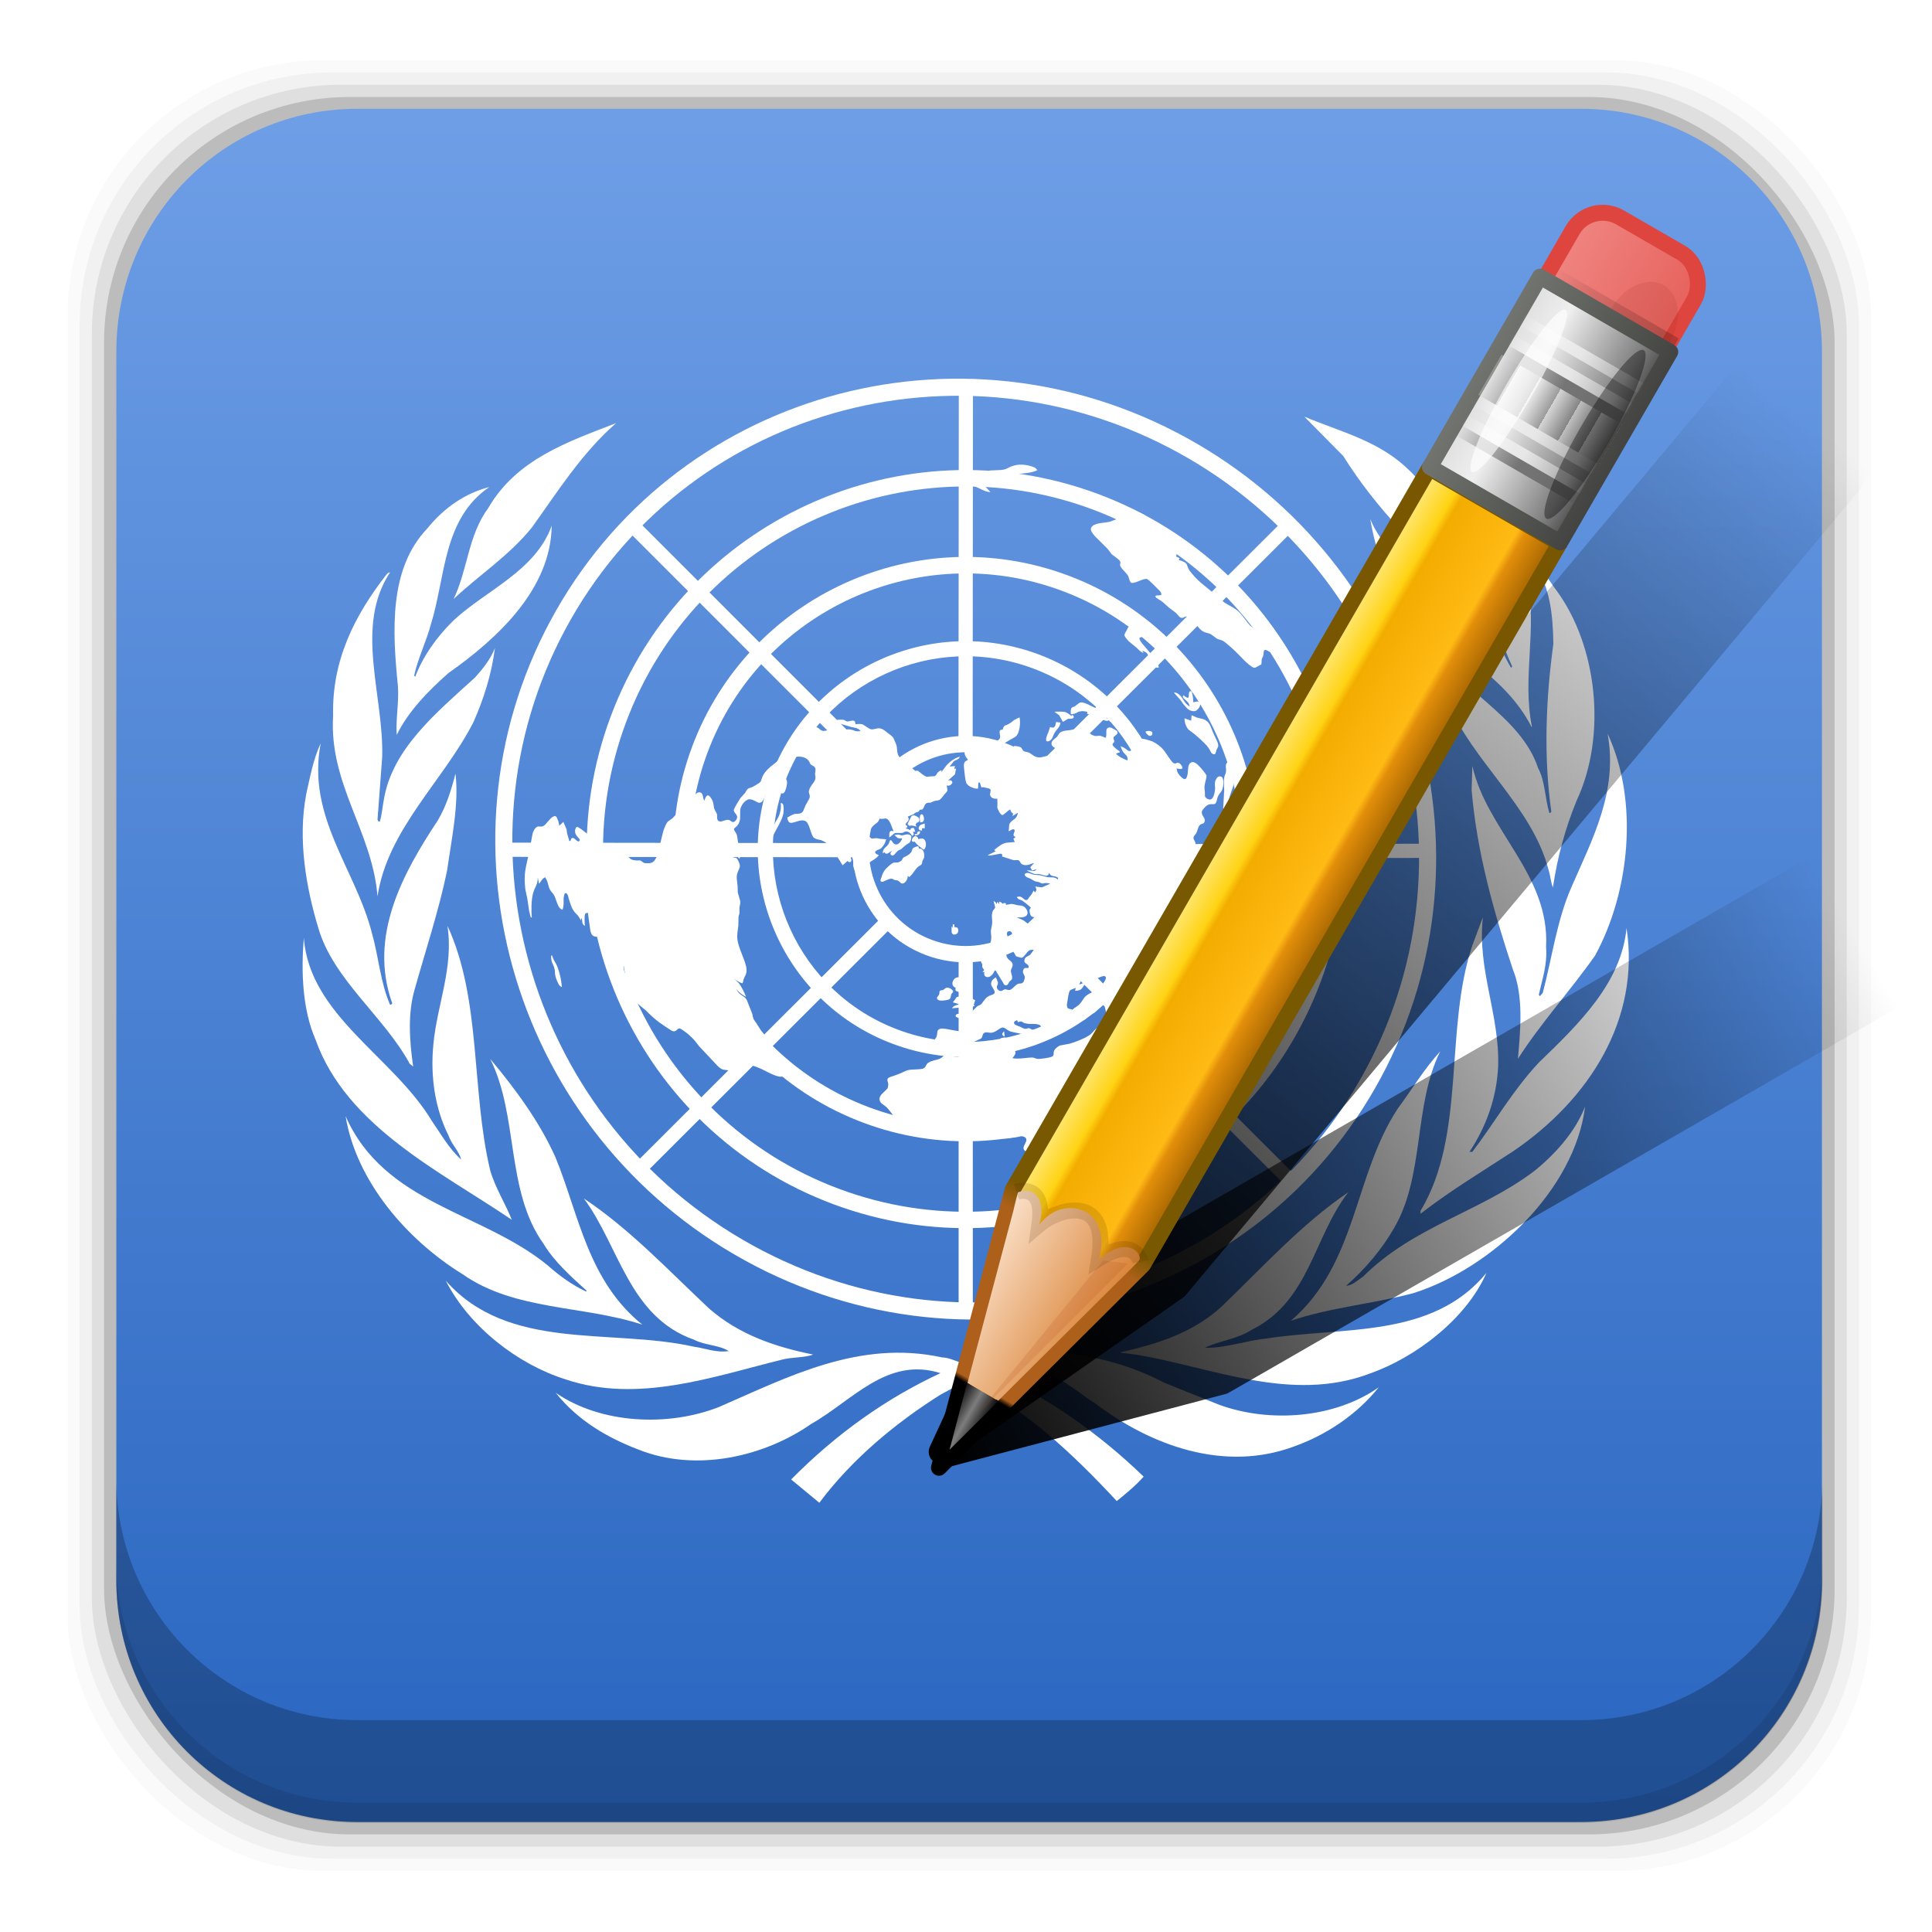 <svg height="96" width="96" xmlns="http://www.w3.org/2000/svg" xmlns:xlink="http://www.w3.org/1999/xlink" xmlns:sodipodi="http://sodipodi.sourceforge.net/DTD/sodipodi-0.dtd" xmlns:inkscape="http://www.inkscape.org/namespaces/inkscape">
 <defs>
  <filter color-interpolation-filters="sRGB" id="filter3963-7">
   <feGaussianBlur stdDeviation="0.916"/>
  </filter>
  <linearGradient id="linearGradient3951-8">
   <stop/>
   <stop stop-opacity="0" offset="1"/>
  </linearGradient>
  <filter x="-0.933" y="-0.138" height="1.275" color-interpolation-filters="sRGB" id="filter3457-8" width="2.867">
   <feGaussianBlur stdDeviation="0.928"/>
  </filter>
  <filter x="-1.035" y="-0.136" height="1.272" color-interpolation-filters="sRGB" id="filter3451-9" width="3.07">
   <feGaussianBlur stdDeviation="0.95"/>
  </filter>
  <filter x="-0.432" y="-0.114" height="1.227" color-interpolation-filters="sRGB" id="filter3382-7" width="1.863">
   <feGaussianBlur stdDeviation="0.739"/>
  </filter>
  <linearGradient id="linearGradient3339-4">
   <stop/>
   <stop stop-opacity="0.498" offset="0.7"/>
   <stop stop-opacity="0" offset="1"/>
  </linearGradient>
  <filter x="-0.429" y="-0.167" height="1.333" color-interpolation-filters="sRGB" id="filter3495-1" width="1.857">
   <feGaussianBlur stdDeviation="0.552"/>
  </filter>
  <linearGradient x2="0" y1="90" y2="5.988" gradientUnits="userSpaceOnUse" id="linearGradient217565" gradientTransform="matrix(1.151 0 0 1.089 -3.83 -5.089)">
   <stop stop-color="#2764bf"/>
   <stop stop-color="#71a1e8" offset="1"/>
  </linearGradient>
  <linearGradient x1="61.3" x2="117.36" xlink:href="#linearGradient3951-8" y1="121.33" y2="18.868" gradientUnits="userSpaceOnUse" id="linearGradient217772"/>
  <linearGradient x1="61.3" x2="104.63" xlink:href="#linearGradient3951-8" y1="121.33" y2="41.35" gradientUnits="userSpaceOnUse" id="linearGradient217774"/>
  <linearGradient x1="136.41" x2="149.53" gradientUnits="userSpaceOnUse" id="linearGradient217776" gradientTransform="matrix(0.725 0 0 0.725 -622.15 -789.25)">
   <stop stop-color="#e6605b"/>
   <stop stop-color="#f08682" offset="1"/>
  </linearGradient>
  <linearGradient x1="137.41" x2="148.53" xlink:href="#linearGradient3339-4" gradientUnits="userSpaceOnUse" id="linearGradient217778" gradientTransform="matrix(0.79 0 0 0.725 -631.77 -789.25)"/>
  <linearGradient x1="136" x2="150" gradientUnits="userSpaceOnUse" id="linearGradient217780" gradientTransform="matrix(-0.628 -0.363 0.363 -0.628 144.17 994.59)">
   <stop stop-color="#945a00"/>
   <stop stop-color="#e28e0a" offset="0.25"/>
   <stop stop-color="#ffba14" offset="0.3"/>
   <stop stop-color="#f3ac00" offset="0.7"/>
   <stop stop-color="#ffd314" offset="0.75"/>
   <stop stop-color="#ffed94" offset="1"/>
  </linearGradient>
  <linearGradient x2="0" y1="0" y2="120.02" gradientUnits="userSpaceOnUse" id="linearGradient217782" gradientTransform="matrix(-0.628 -0.363 0.363 -0.628 144.17 994.59)">
   <stop/>
   <stop offset="0.066"/>
   <stop stop-color="#ad5f1b" offset="0.07"/>
   <stop stop-color="#ad601a" offset="0.191"/>
   <stop stop-color="#785800" offset="0.21"/>
   <stop stop-color="#785700" offset="1"/>
  </linearGradient>
  <linearGradient x1="141.25" x2="144.81" gradientUnits="userSpaceOnUse" id="linearGradient217784" gradientTransform="matrix(-0.628 -0.363 0.363 -0.628 144.17 994.59)">
   <stop/>
   <stop stop-color="#7d7d7d" offset="0.5"/>
   <stop offset="1"/>
  </linearGradient>
  <linearGradient x1="136.99" x2="149" gradientUnits="userSpaceOnUse" id="linearGradient217786" gradientTransform="matrix(-0.628 -0.363 0.363 -0.628 144.17 994.59)">
   <stop stop-color="#da8539"/>
   <stop stop-color="#fadfc7" offset="1"/>
  </linearGradient>
  <linearGradient x1="136" x2="150" gradientUnits="userSpaceOnUse" id="linearGradient217788">
   <stop stop-color="#404040"/>
   <stop stop-color="#808080" offset="0.2"/>
   <stop stop-color="#efefef" offset="0.7"/>
   <stop stop-color="#dcdcdc" offset="1"/>
  </linearGradient>
  <linearGradient x1="136" x2="150" gradientUnits="userSpaceOnUse" id="linearGradient217790">
   <stop stop-color="#444542"/>
   <stop stop-color="#71746e" offset="1"/>
  </linearGradient>
  <linearGradient x1="142.96" x2="148.96" xlink:href="#linearGradient3339-4" spreadMethod="reflect" gradientUnits="userSpaceOnUse" id="linearGradient217792" gradientTransform="matrix(1 0 0 1 0.042 1.549)"/>
  <linearGradient x1="142.96" x2="148.96" spreadMethod="reflect" gradientUnits="userSpaceOnUse" id="linearGradient217794" gradientTransform="matrix(1 0 0 1 0.042 2.549)">
   <stop stop-color="#fff"/>
   <stop stop-color="#fff" stop-opacity="0.498" offset="0.7"/>
   <stop stop-color="#fff" stop-opacity="0" offset="1"/>
  </linearGradient>
  <linearGradient x1="137" x2="139.03" spreadMethod="repeat" gradientUnits="userSpaceOnUse" id="linearGradient217808">
   <stop stop-color="#3d3d3d"/>
   <stop stop-color="#fff" offset="1"/>
  </linearGradient>
  <path d="m118.38 11.031c-0.523-0.069-1.058-0.01-1.562 0.125-1.006 0.27-1.885 0.919-2.438 1.875l-2.062 3.562a1.049 1.049 0 0 0 -0.844 0.531l-9.5 16.469-36 62.344a1.049 1.049 0 0 0 -0.094 0.25l-6.386 24.032a1.049 1.049 0 0 0 1.75 1.03l17.625-17.53a1.049 1.049 0 0 0 0.156 -0.22l36-62.344 9.5-16.469a1.049 1.049 0 0 0 0.062 -0.906l2.094-3.625c1.111-1.925 0.458-4.419-1.469-5.531l-5.312-3.062c-0.479-0.277-1.008-0.462-1.531-0.531z" filter="url(#filter3963-7)" id="SVGCleanerId_1"/>
 </defs>
 <g transform="matrix(1 0 0 1 0 -956.36)">
  <rect x="3.353" rx="12.724" y="959.35" fill-opacity="0.02" height="89.98" width="89.62"/>
  <rect x="3.959" rx="12.552" y="959.96" fill-opacity="0.039" height="88.76" width="88.41"/>
  <rect x="4.564" rx="12.38" y="960.57" fill-opacity="0.078" height="87.55" width="87.2"/>
  <rect x="5.17" rx="12.208" y="961.18" fill-opacity="0.157" height="86.33" width="85.991"/>
  <path d="m17.75 5.406c-6.642 0-11.969 5.395-11.969 12.063l0 61.031c0 6.668 5.327 12.031 11.969 12.031h60.812c6.642 0 11.969-5.363 11.969-12.031v-61.031c0-6.668-5.327-12.063-11.969-12.063l-60.812 0z" fill="url(#linearGradient217565)" transform="matrix(1 0 0 1 0 956.36)"/>
  <path d="m5.776 1033.9v1.013c0 6.668 5.343 12.032 11.985 12.032h60.809c6.642 0 11.985-5.364 11.985-12.032v-1.013c0 6.668-5.343 12.032-11.985 12.032h-60.809c-6.642 0-11.985-5.364-11.985-12.032z" fill-opacity="0.098"/>
  <path d="m5.776 1029.8v5.066c0 6.668 5.343 12.032 11.985 12.032h60.809c6.642 0 11.985-5.364 11.985-12.032v-5.066c0 6.668-5.343 12.032-11.985 12.032h-60.809c-6.642 0-11.985-5.364-11.985-12.032z" fill-opacity="0.235"/>
  <g fill="#fff" transform="matrix(0.923 0 0 0.923 146.71 953.79)">
   <g transform="matrix(0.202 0 0 0.202 -197.86 -7.214)">
    <path d="m569.39 394.11c-10.774 2.885-22.271 3.813-32.735 7.381 17.723-15.196 16.711-38.708 28.535-56.606 3.767-5.067 6.88-10.379 11.27-15.188-7.192 14.428-4.073 33.146-12.336 47.147-3.181 5.561-7.729 10.957-12.76 15.325 1.644-0.061 3.082-1.484 4.527-2.435 13.421-13.393 30.954-17.138 45.472-28.019 5.815-4.634 11.142-10.706 13.698-17.273-2.747 22.22-24.853 43.046-45.672 49.666z"/>
    <path d="m617.74 304.15c-6.566 9.344-14.51 18.042-20.576 27.538 0.677-7.519 1.567-16.764-1.361-23.886-5.075-15.337-9.534-30.909-10.973-47.741l0.198-6.436c3.819 17.189 20.705 29.006 19.64 48.287 0.387 4.673-1.059 8.646-1.934 12.755l0.29 0.304 0.761-0.853c2.504-9.458 3.768-19.403 7.661-28.228 5.533-12.698 12.442-25.514 9.627-40.846 8.416 18.076 5.866 42.228-3.333 59.105z"/>
    <path d="m607.37 206.76c11.072 15.005 13.499 38.918 5.435 56.13-3.006 7.294-5.129 15.066-6.31 23.14-0.563-1.393-0.692-3.265-1.195-4.816-4.404-16.848-20.338-28.854-26.891-44.739-2.078-5.194-3.85-10.562-4.832-16.2 7.002 12.95 24.258 19.639 28.961 33.911 1.927 3.609 1.818 8.119 3.014 12 0.251 0 0.502-0.187 0.502-0.441-2.07-14.701-1.438-30.087 0.557-44.606-0.115-7.864-0.883-15.493-5.252-21.58 2.802 1.632 4.064 4.768 6.012 7.203z"/>
    <path d="m599.56 203.88c2.908 13.149-1.34 25.955 1.332 39.23l-0.1 0.114c-7.153-14.066-22.34-20.705-32.789-31.963-6.056-6.681-8.688-14.823-10.203-23.444 5.987 14.435 22.144 17.615 31.419 29.779 3.103 2.804 4.116 6.689 6.117 9.869l0.327-0.316c-5.334-11.387-7.121-24.201-10.843-36.345-1.863-5.262-5.561-10.433-10.523-13.75 12.176 2.488 22.729 15.2 25.263 26.827z"/>
    <path d="m567.01 173.72c9.17 8.207 13.317 18.834 15.995 29.844l1.515 3.497c-13.31-9.572-25.4-22.44-33.899-36.03l-10.38-10.501c9.125 3.869 18.963 6.179 26.77 13.19z"/>
    <path d="m356.81 162.27c-9.2 8.065-15.581 18.266-22.406 27.777-6.118 7.575-13.944 12.57-20.88 19.084 3.744-7.762 3.881-17.033 9.191-24.163 7.557-13.184 21.569-17.822 34.095-22.699z"/>
    <path d="m306.49 190.36c4.475-5.562 10.147-9.428 16.531-11.061-12.396 8.515-11.589 23.775-15.519 36.46-1.253 4.691-3.429 9.013-4.513 13.821l0.315 0.251c2.062-5.436 5.688-10.572 10.212-15.008 8.804-8.127 21.827-13.192 26.142-25.214-0.197 16.706-14.134 29.84-27.469 39.229-5.499 4.824-10.802 10.322-13.83 16.524-0.297-4.215 0.623-8.447 0.323-12.962-1.45-14.584-2.504-31.229 7.807-42.042z"/>
    <path d="m281.41 240.23c-0.373-14.778 5.761-26.842 14.404-37.853 0.251-0.125 0.43-0.376 0.753-0.316-9.515 14.458-1.644 32.67-2.077 49.11l-1.255 16.832c0.187 0.122 0.187 0.628 0.628 0.434 0.562-1.876 0.685-3.881 1.061-5.811 2.241-13.577 14.032-23.211 24.331-32.594 2.199-2.454 4.144-4.946 5.273-7.826-0.841 6.76-2.96 13.579-5.765 19.831-8.016 15.632-22.823 28.458-25.528 46.354-1.312-17.15-12.989-29.973-11.825-48.162z"/>
    <path d="m274.21 261.24c1.065-4.622 1.88-9.405 3.892-13.646-3.812 19.537 9.329 33.614 13.64 50.549 1.804 6.334 2.245 13.137 4.824 19.08 0.24 0.13 0.449-0.121 0.598-0.312-6.418-17.989 2.847-34.706 12.156-48.791 2.264-3.816 3.568-8.066 4.694-12.453 0.989 8.142-1.069 17.518-2.252 25.971-2.264 10.756-5.643 20.956-8.584 31.393-1.936 6.521-1.427 13.879-0.433 20.712l-0.92-0.74c-6.825-12.586-20.34-22.402-24.354-36.152-3.303-10.962-5.498-23.66-3.249-35.604z"/>
    <path d="m273.6 299.4c1.503 20.708 23.771 31.65 34.094 48.794 2.442 3.508 4.561 7.389 7.825 10.325-0.51-2.206-2.568-4.062-3.324-6.322-3.611-7.19-4.928-15.759-4.06-24.449 1-10.577 5.436-20.393 3.743-31.518 9.07 19.557 6.315 43.967 11.387 65.158 1.328 4.635 4.011 8.773 5.769 13.203-18.636-12.692-44.047-24.769-52.314-48.03-3.484-8.021-3.873-17.95-3.119-27.161z"/>
    <path d="m284.73 346.96c10.391 23.506 36.414 25.453 53.862 39.767 3.211 2.846 6.575 5.266 10.2 6.954l0.187-0.189c-4.006-3.622-8.64-7.747-11.444-12.441-10.212-14.199-6.62-34.09-14.271-49.361 6.952 8.316 13.274 16.961 17.472 26.396 6.243 15.401 8.629 32.797 23.075 44.439-15.634-5.152-33.949-3.713-47.748-13.339-15.066-9.26-28.513-24.966-31.332-42.224z"/>
    <path d="m311.43 390.81c16.66 18.948 43.883 12.625 66.075 17.584 3.135 0.428 6.004 1.684 9.326 1.174-2.646-1.674-6.316-1.492-9.204-3.014-17.396-6.111-19.947-24.944-29.391-37.643 12.064 8.012 22.207 18.817 33.337 29.288 8 7.008 17.63 10.242 27.776 12.305-2.438 0.891-5.635 0.646-8.252 1.332-18.229 4.482-38.48 11.809-57.812 5.25-12.567-3.957-25.533-13.895-31.856-26.276z"/>
    <path d="m537.56 434.97c-18.773 7.006-38.366-0.32-53.029-11.439-5.936-3.773-11.17-9.207-18.849-8.727-2.785-0.053-5.471 0.084-7.838 0.768 14.245 6.629 27.478 15.768 39.576 27.455-2.039 2.328-4.68 4.506-7.167 6.514-11.659-12.562-24.571-24.654-39.028-31.717-2.831 0.367-5.524 2.07-8.077 3.441-11.77 7.441-23.407 17.014-32.157 28.732l-7.519-6.209c12-12.139 25.273-21.588 39.794-28.338-14.269-4.519-23.582 7.434-34.413 13.514-12.621 8.812-30.772 12.951-46.025 6.871-8.203-3.111-16.15-7.693-22.09-15.141 12.004 8.27 29.882 9.137 43.533 3.766 18.318-7.945 37.354-18.018 59.437-13.201 3.446 0.06 6.795 3.492 10.051 0.57 16.413-4.262 34.995-1.332 49.126 6.17l14.564 5.838c13.537 5.006 31.039 3.621 42.643-4.627-5.966 7.426-14.115 12.746-22.531 15.76z"/>
    <path d="m557.67 415.57c-21.078 7.959-42.283-1.811-62.479-5.074l-3.889-0.494v-0.123c9.657-2.191 19.031-5.066 26.718-12.006 11.321-10.882 21.396-22.083 33.968-30.659-9.323 11.954-10.312 28.969-25.713 36.655-3.812 2.494-8.622 2.936-12.556 4.824 5.609 0.121 10.745-1.889 16.3-2.451 20.652-3.242 44.278 0.084 58.767-17.509-5.379 12.259-18.85 22.525-31.115 26.837z"/>
    <path d="m595.97 356.27c-8.324 5.448-16.762 10.501-24.761 16.695v-0.761c12.252-20.362 6.263-48.335 13.812-70.744l2.815-7.507c-1.575 13.96 4.488 25.785 4.062 39.793-0.426 8.462-3.188 15.965-7.631 22.722h0.753c6.003-7.884 10.69-16.269 17.706-23.778 10.89-10.501 21.961-21.269 23.391-35.841 3.698 24.327-9.952 45.648-30.147 59.421z"/>
   </g>
   <g transform="matrix(0.202 0 0 0.202 -197.86 -7.214)">
    <polygon fill-rule="evenodd" points="451.89 398.07 448.11 398.07 448.11 303.25 448.11 303.25 451.89 303.25"/>
    <polygon fill-rule="evenodd" points="363.18 363.61 360.51 360.94 427.61 293.94 427.61 293.94 430.28 296.61"/>
    <polygon fill-rule="evenodd" points="326.37 277.85 326.37 274.07 421.2 274.19 421.2 274.19 421.19 277.96"/>
    <polygon fill-rule="evenodd" points="360.49 191.51 363.16 188.84 430.2 255.9 430.2 255.9 427.53 258.57"/>
    <polygon fill-rule="evenodd" points="448.16 153.28 451.93 153.29 451.85 248.11 451.85 248.11 448.07 248.11"/>
    <polygon fill-rule="evenodd" points="535.3 187.52 537.96 190.19 470.82 257.16 470.82 257.16 468.16 254.48"/>
    <polygon fill-rule="evenodd" points="572.96 274.36 572.97 278.14 478.15 278.26 478.15 278.26 478.14 274.48"/>
    <polygon fill-rule="evenodd" points="536.97 361.88 534.31 364.55 467.2 297.56 467.2 297.56 469.87 294.89"/>
    <path d="m485.36 181.18c52.227 19.522 78.769 77.75 59.246 129.97-19.522 52.224-77.75 78.766-129.97 59.244-52.226-19.521-78.764-77.748-59.246-129.97 19.523-52.225 77.75-78.765 129.97-59.245zm-1.528 4.095c49.963 18.677 75.355 74.385 56.681 124.35-18.676 49.965-74.387 75.356-124.35 56.68-49.963-18.675-75.354-74.384-56.68-124.35 18.677-49.963 74.386-75.356 124.35-56.68z" fill-rule="evenodd"/>
    <path d="m477.26 202.86c40.261 15.049 60.718 59.935 45.672 100.19-15.05 40.258-59.938 60.718-100.19 45.67-40.256-15.048-60.718-59.936-45.67-100.19 15.048-40.258 59.936-60.718 100.19-45.669zm-1.536 4.118c37.982 14.198 57.289 56.552 43.091 94.538s-56.555 57.291-94.537 43.091c-37.986-14.198-57.293-56.553-43.093-94.538 14.2-37.986 56.553-57.291 94.539-43.091z" fill-rule="evenodd"/>
    <path d="m469.4 223.89c28.655 10.71 43.216 42.657 32.507 71.31-10.714 28.652-42.66 43.215-71.311 32.504-28.654-10.711-43.215-42.657-32.504-71.309s42.657-43.214 71.307-32.504zm-1.408 3.769c26.573 9.933 40.079 39.561 30.146 66.133-9.935 26.572-39.561 40.076-66.133 30.143-26.572-9.932-40.076-39.56-30.145-66.133 9.933-26.571 39.56-40.076 66.132-30.144z" fill-rule="evenodd"/>
    <path d="m460.56 247.54c15.598 5.831 23.526 23.221 17.695 38.819-5.831 15.596-23.22 23.524-38.818 17.693-15.598-5.83-23.524-23.22-17.695-38.818 5.832-15.597 23.224-23.524 38.818-17.694zm-1.525 4.077c13.351 4.989 20.132 19.872 15.145 33.219-4.992 13.347-19.871 20.13-33.218 15.141-13.349-4.989-20.132-19.871-15.145-33.219 4.991-13.348 19.875-20.131 33.218-15.141z" fill-rule="evenodd"/>
    <path d="m508.91 166.21c61.085 33.616 84.27 109.99 51.749 170.48-32.518 60.492-108.49 82.304-169.57 48.689-61.084-33.615-84.27-109.99-51.749-170.48 32.52-60.491 108.49-82.303 169.57-48.688zm-2.138 3.98c58.867 32.395 81.209 106 49.868 164.29-31.337 58.293-104.55 79.315-163.42 46.92-58.869-32.396-81.21-106-49.87-164.29 31.337-58.294 104.55-79.314 163.42-46.919z" fill-rule="evenodd"/>
    <path d="m523.74 334.4c0.071 0.649-0.151 2.246 0.151 2.613 0.313 0.498 1.483 0.392 1.99 0.216 1.385-0.521 2.763-2.35 3.402-3.722 0.45-0.696 0.753-1.512 0.654-2.424l-0.969-2.935c-0.242-1.029-0.567-2.838-1.665-3.266 0.103-0.272 0.45-0.698 0.409-1.088-0.254-1.16-2.191-0.855-2.884-0.003-0.349 0.426-0.25 1.335-0.325 1.867-0.019 1.054-0.314 3.183-0.734 4.14-0.42 0.956-1.597 2.244-1.612 3.298 0.083 0.779 0.92 1.23 1.582 1.304zm-64.48-8.142 0.344 0.757c0.015 0.13 0.17 0.378 0.303 0.367 0.878 0.842 2.108-1.109 0.64-1.37-0.132 0.011-0.405-0.097-0.522 0.045-0.257 0.024-0.519 0.047-0.765 0.201zm0.973-1.926c-0.594 0.577-0.81 0.992 0.155 1.43l-0.155-1.43zm-15.66-11.47c-0.954 0.872-0.881 0.342-1.37 0.649-0.363 0.293-0.06 0.66-0.394 1.216-0.103 0.272-0.48 0.438-0.45 0.698-0.087 0.401 0.329 0.626 0.734 0.721 0.534 0.083 2.093-0.055 2.581-0.361 0.481-0.438 0.291-0.946 0.511-1.361 0.117-0.142 0.348-0.425 0.465-0.567 0.057-0.662-1.34-1.457-2.078-0.995zm37.6-4.03 0.14 1.3-0.151 1.065c1.415-0.259 2.286-0.73 3.542-1.238 0.375-0.165 1.124-0.496 1.415-0.259 0.417 0.227 0.197 0.639 0.095 0.912-0.204 0.543-1.014 1.537-1.362 1.962-1.056 1.145-2.614 1.285-3.932 2.454-0.708 0.721-0.896 1.394-1.608 2.115-0.707 0.719-1.215 0.897-1.578 1.192-0.348 0.426-0.057 0.662-0.794 1.122l0.42-0.956c-0.401-0.097-0.924-0.049-1.227-0.418-0.17-0.376-0.212-0.769-0.125-1.169 0.179-0.804 0.341-2.921 0.807-3.489 0.117-0.142 1.128-0.496 1.502-0.66l-0.174 0.804c0.39-0.034 1.037-0.093 1.282-0.246 0.637-0.189 1.275-1.561 1.608-2.115l-1.763 0.683c0.307-0.815 1.177-2.469 1.903-3.06zm-34.856 3.915c-0.265 1.208 0.473 0.746 0.919 1.232 0.288 0.236 0.33 0.626 0.371 1.018l-1.025 0.223-0.451 0.696-0.579 0.709 1.76 0.5c-0.881 0.341-1.415 0.257-1.979 1.098l2.206-0.199c1.442 0.002 2.524 0.299 3.883-0.481l-0.288-0.236 0.394-1.218-0.98-0.568-0.345-0.757-1.65-1.955-0.548-0.214c0.465-0.567 1.404-1.572 0.064-1.845l-0.662-0.072 0.579-0.709c-0.795-0.059-1.457-0.131-2.051 0.448-0.696 0.85-0.715 1.902 0.382 2.329zm-0.768-16.877-0.03 0.921-0.303-0.367 0.038 1.572c0.231 0.9 1.241 0.547 1.472 0.263 0.246-0.153 0.318-0.687 0.291-0.946-0.026-0.259-0.186-0.509-0.329-0.626-0.276-0.108-0.405-0.096-0.666-0.074l-0.084-0.779-0.39 0.036zm-107.03 8.29c-0.051 1.975 0.469 1.928 0.91 3.597 0.229 0.899-0.132 1.194 0.583 2.969 0.344 0.759 0.556 1.527 1.377 1.847-0.236-2.212-0.507-3.501-1.249-5.536-0.53-1.266-0.935-1.36-1.362-2.901l-0.259 0.025zm179.44-21.61c-0.62 0.318-0.84 0.732-0.769 1.381-0.06 0.664 0.515 1.137 1.15 0.948 0.882-0.341 1.033-2.588-0.382-2.329zm-122.78-0.284c-0.32 0.687-0.38 1.349 0.325 1.811-0.07-0.649 0.119-1.325-0.325-1.811zm38.36 0.632 0.433 0.355c0.954-0.874 1.158-1.419 1.855-2.269 0.579-0.709 0.969-0.744 1.33-1.039 0.23-0.284 0.202-0.545 0.289-0.946 0.205-0.545 0.581-0.709 0.484-1.62 0.046-0.792-0.471-1.928-1.366-1.717l-0.201-0.639c-0.39 0.035-1.025 0.223-1.387 0.518-0.361 0.296-0.176 0.805-0.653 1.242-0.579 0.708-1.589 1.062-1.835 1.215-0.376 0.167-0.204 0.545-0.813 0.994-0.852 0.602-1.414 0.257-1.919 0.435-0.636 0.188-1.578 1.192-2.055 1.629-0.696 0.85-0.898 1.395-1.19 2.341-0.102 0.271-0.32 0.685-0.163 0.935 0.157 0.248 0.547 0.212 0.794 0.059 0.505-0.176 1.618-0.8 2.023-0.706 0.388-0.036 0.546 0.213 0.821 0.32 0.403 0.094 0.663 0.072 0.937 0.178 0.272 0.108 0.575 0.475 0.863 0.711 0.691 0.331 1.387-0.519 1.591-1.062 0.102-0.272 0.203-0.545 0.161-0.935zm0.755-10.053 0.015 0.13-0.146-0.118 0.131-0.012zm1.15 0.948c0.344 0.758 1.612 1.563 2.331 2.156 0.246-0.153 0.361-0.295 0.463-0.567 0.32-0.686 0.18-1.988-0.513-2.32-0.416-0.225-0.923-0.048-1.298 0.117-0.015-0.13-0.186-0.508-0.329-0.627-1.022-0.959-2.301 1.783-0.655 1.241zm-5.432-1.745c0.876 0.841 0.891 0.97 2.061 0.865-0.178 0.804-1.219 2.081-2.07 1.5-0.56-0.344-0.617-0.865-0.889-0.972-0.418-0.225-0.45 0.697-0.681 0.98-0.553 0.969-1.476 0.921-1.566 2.506l0.492-0.309c0.5 1.007 1.427-0.126 2.049-0.445-0.116 0.142-0.348 0.427-0.449 0.697-0.091 0.403 0.343 0.759 0.719 0.592 0.375-0.165 0.825-0.863 1.185-1.158 0.363-0.294 0.492-0.306 0.868-0.472 0.361-0.294 0.838-0.731 1.202-1.026 1.086-0.885 1.141-0.365 1.521-1.713-0.03-0.26 0.087-0.402 0.059-0.662-0.517-1.136-2.378-0.181-2.524-0.298l-0.808-0.191c-0.272-0.107-0.779 0.07-1.167 0.105zm6.002-0.275-0.649 0.058 0.172 0.378c0.766-0.2 1.285-0.247 1.317-1.169-0.649 0.059-0.78 0.07-0.84 0.733zm-40.909 2.487-0.602 2.945 0.269 1.289 0.541 2.579c0.333-0.554 0.931-2.316 0.991-2.978l0.148-1.065c0.045-0.791 0.147-1.063-0.197-1.821l-0.84 0.732-0.051-1.703-0.259 0.022zm42.254-3.397c-0.083-0.781 0.06-0.662 0.723-0.59l-0.009-1.313c-0.376 0.165-0.895 0.212-1.258 0.507-0.579 0.709-0.507 1.36 0.545 1.397zm-3.86-1.755 0.445 0.485c0.895-0.212 1.183 0.024 1.99 0.215l-0.316-0.498 0.333-0.555c0.78-0.069 0.84-0.732 0.511-1.359-0.144-0.119-0.418-0.225-0.562-0.344-1.398-0.793-1.531 0.401-1.864 0.956l-0.538 1.1zm3.362-0.434c0.259-0.023 0.521-0.046 0.766-0.199 0.477-0.438 0.208-1.728-0.212-1.952-0.403-0.095-0.62 0.318-0.592 0.578l-0.089 0.403 0.07 0.65 0.057 0.52zm-41.749 3.221c0.463-0.567 0.625-1.502 0.685-2.164-0.867 0.473-0.783 1.253-0.685 2.164zm4.602-8.427c0.125 1.171-0.022 2.235-0.431 3.323-0.522 1.23-1.783 2.919-2.047 4.125l-0.301-0.367c-0.566 0.839-0.63 2.685-0.271 3.572 0.708-0.72 0.87-1.655 1.305-2.482 0.857-1.784 2.002-3.332 2.441-5.342 0.076-0.532 0.182-1.987-0.136-2.484-0.157-0.249-0.288-0.237-0.56-0.344zm118.26 3.446c0.682-0.981 0.863-2.967 1.124-4.174 0.617-2.813 1.919-4.112 1.54-7.626-0.083-0.78-0.382-2.33-1.316-2.51-1.457-0.131-0.859 1.785-0.946 2.187 0.042 0.391-0.061 0.663-0.163 0.935-0.639 1.371-0.34 2.92-0.317 4.363l-0.276 4.754 0.355 2.07zm-21.032-22.417c0.026 0.26 0.17 0.379 0.329 0.627 0.144 0.119 0.288 0.237 0.432 0.356 0.836 0.45 1.272-0.376 0.953-0.875-0.154-0.249-0.688-0.332-0.949-0.308-0.258 0.023-0.519 0.046-0.765 0.2zm19.428-2.269c0.125 1.171 0.595 3.101 1.098 4.106l1.147 2.13 1.355 4.082c0.696-0.851 0.326-1.869 0.099-2.768-0.586-1.787-1.431-3.55-2.134-5.194-0.488-0.876-0.844-1.765-1.563-2.357zm-7.179-2.114-0.105 1.454-1.775-0.629c-0.029 0.924 0.383 2.332 1.117 3.053l1.426 1.055c1.15 0.948 2.316 2.026 3.35 3.115 0.908 1.102 0.949 1.492 1.264 1.989 0.288 0.236 0.575 0.474 0.95 0.309 0.246-0.153 0.307-0.815 0.408-1.088l0.436-0.827c0.189-0.673-0.311-1.679-0.64-2.307l-0.859-1.893c-0.359-0.888-0.575-1.657-1.177-2.391-1.022-0.959-1.801-0.89-2.88-1.188l-1.514-0.652zm-36.132 1.796c-0.076 0.533-0.121 1.326-0.757 1.514-0.129 0.012-0.662-0.072-0.807-0.191l-0.495 1.49c-0.22 0.413-0.628 1.501-0.583 1.892-0.06 0.661 0.848 0.58 1.31 0.013 0.48-0.437 0.541-1.1 0.874-1.655 0.537-1.099 1.532-1.583 1.653-2.907l-1.195-0.156zm40.253-4.926c0.387 1.148 0.658 1.255 1.291 2.249 0.329 0.627 0.242 1.029 1.006 0.83-0.457-0.616-1.732-2.735-2.297-3.079zm-54.459 6.988c-1.457-0.131-0.496 1.49-0.685 2.164-0.318 0.686-1.778 1.737-2.486 1.274-0.375 0.166-0.765 0.201-1.169 0.105-0.401-0.096-0.689-0.332-1.079-0.297l-2.07 1.5c-0.363 0.295-0.852 0.602-1.373 0.648-0.386 0.035-0.908 0.081-1.139 0.366-0.363 0.294-0.019 1.052 0.155 1.43l0.617 0.865c-1.272 0.376-1.173 1.287-1.048 2.459 0.072 0.65 0.322 2.992 0.507 3.501 0.2 0.64 1.052 1.22 1.726 1.421 0.42 0.227 1.082 0.297 1.472 0.263l0.091-1.585 0.39-0.034 0.401 1.278c0.129-0.013 0.39-0.035 0.519-0.047l1.616 0.381c0.144 0.118 0.144 0.118 0.288 0.236 0.17 0.378-0.147 1.065-0.106 1.455 0.227 0.898 1.165 1.078 1.945 1.007-0.019 1.052 0.083 0.781 0.022 1.443 0.072 0.651-0.318 0.686 0.484 2.059 0.159 0.248 0.488 0.876 0.878 0.841 0.39-0.035 1.2-1.027 2.066-1.499 0.2 0.638 0.215 0.769 0.775 1.113l-0.189 0.673 1.476-0.92c-0.439 2.01-1.275 1.559-2.187 2.823-0.322 0.687-0.121 1.325-0.311 1.999l0.144 0.118 0.492-0.307 0.375-0.165c1.154-0.236 0.257 1.159 0.284 1.419 0.042 0.391 0.318 0.497 0.59 0.604l-0.609 0.448 0.359 0.888-2.338 0.21c-1.154 0.235-2.112 1.109-3.081 1.853l0.03 0.26 0.401 0.095-2.24 1.121c0.677 0.201 1.559-0.14 2.21-0.199 0.636-0.189 0.519-0.045 1.287-0.248l0.416 0.227-0.076 0.532 2.853 0.925c0.677 0.202 1.169-0.104 1.589 0.121 0.56 0.344 0.371 1.018 1.309 1.195 1.079 0.297 1.934-0.304 2.827-0.516l-1.056 1.147 0.488 0.876 1.272-0.376c-0.942 1.003-0.897 0.212-2.713 0.375 0.416 0.225 1.654 0.77 1.93 0.878 0.677 0.203 1.037-0.095 1.99 0.216 0.806 0.189 1.786 0.759 2.047-0.449 0.159 0.25 0.318 0.498 0.461 0.617 0.417 0.225 0.678 0.202 1.083 0.297 0.533 0.084 1.797 0.889 1.74 1.552-0.117 0.142-0.234 0.284-0.348 0.426-0.175-0.38-0.345-0.757-0.647-1.124-0.745-0.854-1.889-0.488-2.827-0.668l-1.889-0.486-1.457-0.132c-0.791-0.06-1.238-0.545-2.017-0.475-0.261 0.023-0.636 0.188-0.605 0.448 0.026 0.259 0.314 0.498 0.458 0.615 0.836 0.45 0.533 0.083 1.801 0.889 0.704 0.462 0.95 0.309 1.627 0.511l0.692 0.333c0.534 0.084 0.636-0.189 1.169-0.106 0.257-0.022 0.791 0.06 1.067 0.168l-2.255 0.99-1.73-0.238c0.344 0.757 0.488 0.876-0.091 1.583l-0.318-0.496c-0.348 0.424-0.318 0.685-0.666 1.11l-0.579 0.708c-0.102 0.272-0.45 0.698-0.711 0.721-0.39 0.036-0.833-0.45-1.124-0.687-0.56-0.345-0.821-0.322-1.456-0.133 0.477 0.746 0.723 0.592 1.411 0.923 0.564 0.344 2.002 1.529 2.449 2.015-0.133 0.011-0.261 0.023-0.363 0.295-0.231 0.284 0.022 1.443 0.325 1.809 0.288 0.238 0.564 0.344 0.95 0.311l-1.547 1.453c0.677 0.2 0.923 0.047 1.498 0.522l-1.298 0.115-1.714-1.29-1.786-0.761c0.666 0.072 1.718 0.11 2.338-0.21 1.113-0.625 0.583-1.89-0.28-2.602-0.56-0.345-0.95-0.309-1.612-0.38-0.534-0.084-1.355-0.405-1.877-0.358l-1.415 0.259 0.091-0.403c-0.405-0.095-0.549-0.214-0.912 0.082-0.432-0.356-0.443-0.484-0.977-0.568l0.068 0.649-0.59-0.604-0.057 0.662c-0.318-0.498-0.333-0.626-0.878-0.84l0.439 1.667-0.216 0.414c-0.723 0.59-0.715 1.904-0.628 2.685 0.167 1.561-0.182 1.987-0.314 3.181-0.034 0.921 0.269 1.289 0.019 2.626-0.072 0.532-0.568 2.021-0.787 2.436l-0.579 0.708-0.435 0.827c-0.22 0.415-0.579 0.709-0.798 1.124-0.205 0.543 0.083 0.781 0.242 1.029 0.215 0.768-0.333 0.554 0.571 1.657l-0.462 0.566 0.519-0.047c-0.291 0.946 0.299 1.552 1.192 1.34 0.636-0.189 1.332-1.039 1.522-1.714l0.261-0.023 1.748 2.865c0.303 0.367 0.375 1.018 0.908 1.101 0.534 0.084 0.734-0.459 0.954-0.874 0.231-0.284 0.477-0.437 0.708-0.721 0.322-0.685-0.31-1.68-0.25-2.343 0.072-0.531 0.435-0.827 0.496-1.489-0.098-0.91-0.776-1.113-1.222-1.599-0.447-0.484-0.5-1.004-0.571-1.655-0.155-1.433 0.583-1.892 0.719-3.086 0.045-0.793-0.401-1.277-0.458-1.799-0.042-0.39 0.045-0.791 0.436-0.827 0.896-0.212 1.006 0.831 1.078 1.48l-0.121 1.324c-0.072 0.534-0.291 0.946-0.219 1.597 0.186 0.509 0.488 0.876 0.658 1.255 0.303 0.367 0.345 0.759 0.632 0.995 0.272 0.106 0.416 0.223 0.677 0.201 0.272 0.108 0.545 0.213 0.806 0.191 0.636-0.189 1.29-1.431 1.895-1.877 0.363-0.297 0.897-0.212 1.287-0.248-0.219 0.415-0.798 1.124-1.029 1.406-0.492 0.306-1.389 0.518-1.434 1.311-0.276 1.077 1.15 0.948 1.12 1.869-0.06 0.663-1.067-0.167-1.373 0.649-0.435 0.827 0.14 1.302 0.34 1.941 0.042 0.39-0.174 0.802-0.265 1.206-0.549 0.969-1.01 0.354-1.748 0.813-0.621 0.32-1.302 1.3-1.938 1.489-0.503 0.176-0.938-0.18-1.328-0.146-0.519 0.047-0.954 0.876-1.816 0.165-0.878-0.842 0.121-1.324-0.095-2.094l-0.53-1.266c-0.738 0.46-1.46 1.052-1.218 2.082 0.359 0.885 1.222 1.597 0.772 2.293-0.363 0.295-1.143 0.365-1.748 0.814-0.738 0.461-1.506 1.843-1.752 1.998-0.363 0.295-0.753 0.329-1.112 0.624l-1.306 1.3c-0.114 0.142-0.114 0.142-0.231 0.284l-1.627-0.511 0.098 0.91c-0.651 0.059-0.651 0.059-1.185-0.024-0.401-0.097-1.196-0.155-1.4 0.388-0.22 0.415 0.863 0.711 1.139 0.817 1.653 0.772 1.979 2.581 1.272 3.304-0.477 0.435-1.298 0.115-1.832 0.032-1.2-0.155-3.088-0.644-4.269-0.668-1.56 0.138-1.06 1.145-1.362 1.96-0.076 0.533-0.568 0.84-0.655 1.241-0.118 0.142-0.102 0.272-0.087 0.403-0.015-0.13 0.428 1.538 0.413 1.408 0.186 0.509 1.098 0.428 1.631 0.511 0.673 0.201 0.848 0.581 1.407 0.925 0.549 0.212 0.795 0.059 1.302-0.117 1.166-0.106 2.278 0.452 4.012-0.492 0.375-0.165 0.738-0.459 0.84-0.732 0.348-0.424 0.174-0.804 0.651-1.241 0.594-0.579 1.748-0.814 2.357-1.262 0.477-0.437 0.133-1.194 1.014-1.536 0.636-0.188 1.34 0.274 2.222-0.068 0.764-0.201 1.589-1.062 2.357-1.262 0.779-0.07 1.264 0.806 2.346 1.103l4.295 0.927c0.132-0.011 0.405 0.097 0.549 0.216 1.15 0.946-0.507 1.358-1.143 1.548-0.507 0.176-0.636 0.187-1.158 0.234 0.147 0.118 0.159 0.248 0.303 0.367 0.549 0.214 1.873 0.358 2.353-0.08 0.231-0.284 0.205-0.545 0.163-0.935 0.503-0.176 0.749-0.329 0.954-0.874-0.042-0.39-0.216-0.768 0.147-1.063 0.231-0.284 0.749-0.331 1.143-0.367-0.605-0.732-1.097-0.426-1.892-0.486-0.401-0.094-0.56-0.344-0.965-0.438-0.39 0.036-0.749 0.331-1.298 0.117-0.405-0.097-0.836-0.452-1.237-0.547-0.42-0.225-1.487-0.392-1.427-1.054 0.102-0.272 0.219-0.414 0.477-0.437 0.118-0.142 0.246-0.153 0.378-0.167l0.186 0.511c1.385-0.519 0.935 0.178 2.134 0.333 1.079 0.297 2.35-0.08 3.447 0.348 0.678 0.2 0.458 0.615 1.048 1.218 0.719 0.594 1.745 0.369 2.652 0.288-0.113 0.142-0.245 0.155-0.23 0.284-0.22 0.415 0.068 0.651 0.345 0.757 0.976 0.57 2.426-0.611 1.185-1.156l1.994-0.967c-0.965-0.439-1.442-0.002-2.71-0.808 0.651-0.059 0.779-0.07 1.257-0.507l0.075-0.533 2.111-1.109c-0.669 1.111 0.084 0.781 0.337 1.941 0.651-0.059 1.457 0.13 2.108 0.074 0.507-0.178 1.892-0.696 2.255-0.992 0.359-0.295 0.45-0.696 0.81-0.991l1.503-0.661c0.609-0.448 1.071-1.016 1.536-1.583 0.23-0.284 0.462-0.567 0.867-0.471 0.545 0.214 0.685 1.516 0.741 2.036 0.174 0.378 0.359 0.885 0.401 1.277-0.08 1.714-1.881 2.008-2.967 2.893-0.723 0.59-1.275 1.559-2.028 1.89-0.969 0.744-3.743 1.781-5.015 2.157l-2.698 0.505c-0.62 0.32-1.343 0.91-1.547 1.453-0.205 0.545 0.124 1.171-0.496 1.489-0.621 0.32-3.205 0.681-3.868 0.611-1.067-0.168-0.708-0.464-2.267-0.324-1.427 0.129-2.971 0.399-4.442 0.136 0.23-0.284 0.696-0.852 0.783-1.252 0.102-0.272-0.042-0.392-0.072-0.651-0.012-0.129-0.042-0.39-0.186-0.509-0.303-0.367-1.34-0.274-1.73-0.239-0.897 0.212-0.738 0.46-2.165 0.588l-4.794 0.562c-2.335 0.208-4.201 1.165-5.109 1.247-0.651 0.059-2.108-0.074-2.785-0.276-0.548-0.214-1.123-0.688-1.745-0.369-0.636 0.189-0.84 0.732-1.589 1.061-0.753 0.332-2.18 0.46-3.035 1.062-0.852 0.602-0.407 1.088-1.404 1.571-0.505 0.178-2.207 0.198-2.857 0.257-1.442-0.001-2.165 0.589-3.423 1.096l-1.387 0.519c-0.505 0.176-1.531 0.399-1.748 0.813-0.218 0.413 0.098 0.91 0.14 1.302 0.042 0.39-0.046 0.791-0.135 1.194-0.679 0.98-2.429 1.794-2.144 3.215 0.227 0.899 0.761 0.982 1.767 1.811 1.323 1.327 2.312 3.209 3.737 4.263 1.841 1.281 4.505 2.881 6.783 3.333l3.955 0.17c2.119 0.203 3.747 0.715 5.972 0.645l4.889-0.833c1.04-0.093 2.584-0.363 3.667-0.066 1.083 0.297 1.294 1.067 3.243 0.891l2.713-0.375c0.636-0.188 1.143-0.365 1.832-0.032 1.672 0.901-1.162 2.6 0.132 3.667 0.719 0.592 3.099 0.772 4.053 1.08 0.663 0.072 2.751 1.198 3.198 1.684 0.287 0.236 0.313 0.498 0.616 0.865 0.299 0.367 0.98 0.568 1.022 0.959 0.042 0.39-0.798 1.122-1.029 1.406-0.711 0.721-2.088 2.552-1.312 3.665 0.303 0.367 1.124 0.687 1.544 0.912l3.788 1.105c1.642 0.642 1.782 1.943 2.777 2.642 0.704 0.463 1.873 0.357 2.797 0.407l3.905 0.963c1.358 0.405 0.791 1.243 1.857 1.41 2.252 0.193 5.708-1.826 7.543-3.041l3.728-1.911c1.491-0.791 2.834-1.701 4.178-2.609 2.547-1.936 4.632-4.488 5.896-7.36 0.436-0.827 1.669-2.778 1.745-3.309 0.174-0.804-0.663-1.255-0.341-1.939 0.42-0.959 2.115-2.293 2.521-3.379 0.337-0.556 0.238-1.466-0.326-1.811-0.545-0.214-0.908 0.081-1.99-0.216 0.817-2.174 2.297-4.278 3.527-6.229 0.567-0.838 1.581-2.374 1.601-3.426 0.004-1.183-1.053-1.221-1.495-1.705-0.432-0.355-0.333-0.628-0.605-0.736-0.545-0.212-1.415 0.259-1.948 0.176-0.391 0.034-0.678-0.202-0.95-0.308-0.42-0.225-0.924-0.049-1.313-0.015-0.586-1.786 0.636-5.048 1.234-6.81 1.165-3.783 2.725-7.603 2.16-11.624l-0.598-3.099c-0.17-0.38-0.484-0.876-0.991-0.7-0.765 0.201-1.438 2.494-1.756 3.179l-1.756 3.181c-0.45 0.696-0.742 1.643-1.336 2.221-0.478 0.438-1.23 0.767-1.851 1.085-0.201-0.638-0.575-0.473-1.082-0.295l-2.354 1.262c-0.491 0.307-1.46 1.05-2.111 1.109-0.519 0.047-0.821-0.32-1.585-0.121-0.519 0.047-1.4 0.39-1.806 0.293-0.533-0.083-1.108-0.556-1.643-0.639-0.4-0.097-1.169 0.104-1.544 0.269-1.299 0.117-3.331-0.49-4.674-0.763 0.246-0.153 0.507-0.176 0.48-0.437 0.189-0.673-0.848-1.763 0.424-2.14 0.129-0.011 0.39-0.036 0.519-0.047l2.221-0.068 1.288-0.246c0.662 0.072 0.836 0.451 1.744 0.369l3.19-0.812c1.302-0.118 1.827 1.15 3.175 0.24 1.098-0.755 2.131-3.345 2.524-4.562l1.135-2.861 0.439-2.009c0.495-1.491 0.945-2.188 0.764-3.879l-0.265-2.473c-0.113-1.04-0.325-1.811-1.397-0.794-0.828 0.863-1.12 1.809-2.444 1.665-0.352 1.608-0.129 3.689-1.733 4.623-0.609 0.448-1.286 0.246-1.918 0.435-0.379 0.165-0.871 0.473-1.144 0.365-0.39 0.034-0.677-0.203-0.719-0.592 0.072-0.532 0.954-0.874 1.332-1.039 1.257-0.507 1.893-0.696 2.819-1.83 0.563-0.84 0.624-1.502 1.074-2.199 0.462-0.567 0.867-0.473 1.329-1.039 0.348-0.426 0.987-1.797 1.32-2.352l1.589-4.741c0.769-1.383 2.056-1.629 2.393-3.368l0.2 0.64c1.374-0.649 1.362-1.962 1.094-3.251 0.779-0.07 2.365 0.049 3.001-0.138l2.947-1.841c0.738-0.462 1.953-1.359 2.127-2.163 0.204-0.543-0.64-2.306-0.942-2.673-0.155-0.248-0.299-0.367-0.575-0.473-0.678-0.202-1.57 0.01-2.059-0.867-0.605-0.734-1.275-3.301-1.774-4.308-1.075-2.662-1.147-2.13-1.65-3.136-0.329-0.627-0.269-1.29-0.341-1.94-0.185-0.508-0.487-0.875-0.514-1.136-0.058-0.52 0.306-0.815 0.654-1.24 0.549-0.97 0.465-1.75 1.06-2.329 0.477-0.437 0.896-0.211 1.112-0.625 0.799-1.122-1.131-2-0.48-3.241 0.333-0.556 1.275-1.559 1.926-1.618 0.504-0.176 0.924 0.048 1.427-0.127 0.492-0.308 0.526-1.23 0.73-1.774 0.507-1.359 1.302-1.299 1.495-3.155 0.06-0.663 0.091-1.586-0.224-2.083-0.605-0.735-1.457-0.132-1.661 0.412-0.45 0.696-0.352 1.608-0.269 2.389-0.046 0.792-0.193 1.856-0.644 2.553-0.549 0.97-1.673 0.282-1.99-0.214-0.155-0.249-0.053-0.52-0.083-0.782 0.019-1.053-0.284-1.419-0.019-2.625 0.072-0.533 0.567-2.022 0.413-2.271-0.046-0.391-1.238-1.728-1.537-2.096-0.59-0.604-1.653-1.954-2.637-1.339-0.867 0.471-0.686 2.164-0.848 3.097-0.088 0.402-0.266 1.206-0.655 1.241-0.242 0.153-0.677-0.203-0.961-0.439-0.734-0.723-1.181-1.208-1.306-2.379 0.401 0.095 1.483 0.393 1.559-0.14-0.057-0.52-0.673-1.385-1.195-1.337-0.533-0.084-0.605 0.448-1.313-0.013-0.575-0.474-1.851-2.593-2.456-3.328-0.76-0.983-1.895-1.8-3.008-2.357-0.674-0.201-2.865-1.057-3.474-0.607-0.246 0.153-0.205 0.543-0.307 0.814-0.144-0.117-0.288-0.236-0.545-0.213-0.938-0.178-1.215 0.897-1.275 1.56 0.026 0.26 0.083 0.781-0.292 0.946-0.378 0.165-0.666-0.072-0.954-0.309-0.704-0.462-0.719-0.592-1.669-0.901 0.186 0.509 0.371 1.018 0.686 1.515 0.764 0.983 1.282 0.936 1.161 2.261-1.094-0.428-2.331-0.973-3.08-1.826l1.011-0.354-0.027-0.259c-0.416-0.226-1.843-1.28-1.899-1.8-0.042-0.391 0.477-0.438 0.436-0.828 0.091-0.402-0.329-0.627-0.125-1.171 0.348-0.426 1.101-0.756 1.044-1.276-0.03-0.26-0.317-0.497-0.59-0.604-0.561-0.344-1.556-1.042-2.149-0.464-0.477 0.437-0.117 1.324-0.382 2.53-0.405-0.094-1.098-0.427-1.499-0.522-0.533-0.084-1.154 0.234-1.847-0.097-0.953-0.309-1.294-1.067-2.115-1.388-1.514-0.652-2.785-0.274-4.2-0.016-0.647 0.058-1.688 0.151-2.309 0.469-0.492 0.308-0.712 0.721-0.928 1.134-0.578 0.709-1.722 1.074-1.607 2.114 0.227 0.9 1.022 0.96 1.309 1.196l0.829 1.635c-0.894 0.211-1.313-0.013-2.089 0.056l-3.077 0.669c-1.574 0.011-2.062-0.865-3.027-1.304-0.545-0.214-0.935-0.179-1.355-0.404-0.432-0.354-0.473-0.745-0.617-0.865-0.303-0.366-1.627-0.511-2.017-0.476 0.026 0.261 0.042 0.391-0.189 0.673-0.219 0.415-1.332 1.04-1.851 1.086-0.246 0.153-0.651 0.059-0.923-0.048l0.072-0.533c0.061-0.661-0.33-0.626-0.833-0.45-0.769 0.2-1.23 0.767-1.839 1.216 0.22-0.414 0.424-0.958 0.772-1.382 0.477-0.437 1.113-0.626 1.733-0.944l1.964-1.227c0.492-0.307 1.245-0.638 1.605-0.933 1.086-0.886 1.313-3.664 1.029-5.084-2.009 0.836-1.476 0.919-2.834 1.699-0.492 0.307-0.753 0.331-1.127 0.495-0.36 0.296-0.451 0.698-0.538 1.099zm13.782-4.783 1.279 0.937 0.976 1.751c0.75-0.33 0.852-0.602 1.359-0.778 0.245-0.153 1.861 0.227 1.486-0.79-0.144-0.119-0.287-0.237-0.431-0.355l-0.087 0.402c-0.432-0.355-1.007-0.83-1.556-1.043-0.549-0.213-2.381-0.18-3.027-0.122zm4.397 0.657c1.816-0.163 1.502-0.661 2.543-0.753 0.503-0.178 1.309 0.014 1.843 0.097l-0.072 0.532c1.094 0.428 1.025-0.223 1.832-0.033 0.821 0.321 1.324 1.328 2.679 1.73 0.545 0.215 0.821 0.321 1.313 0.014 0.313 0.498 0.446 0.486 0.965 0.439 0.06-0.662 0.435-0.828 0.261-1.206-0.17-0.379-1.54-0.913-1.657 0.412-0.462-0.617-0.216-0.77-0.386-1.147-0.462-0.617-1.385-0.665-2.022-0.477-0.269-1.29-0.098-0.911-1.895-1.8-0.563-0.344-1.801-0.89-2.467-0.961-0.791-0.06-0.995 0.483-1.616 0.802-0.348 0.426-0.753 0.33-1.112 0.625-0.349 0.425-0.265 1.206-0.208 1.727zm27.443-5.748 1.643 1.824c0.617 0.864 1.233 1.728 1.968 2.45 0.575 0.474 1.397 0.795 2.161 0.595 0.507-0.177 2.039-1.76 0.787-2.436-0.417-0.225-1.041 0.094-1.427 0.128 0.03-0.922-0.026-1.443-0.254-2.342-0.026-0.26-0.083-0.78-0.591-0.604-0.62 0.319 0.11 2.223-0.87 1.654l-0.416-0.225-0.432-0.355c-0.465 0.566 0.083 0.78 0.53 1.266 0.575 0.475 1.018 0.96 1.105 1.741-1.411-0.925-1.494-1.705-2.402-2.806-0.587-0.604-1.019-0.96-1.802-0.891zm5.635-1.293c0.355 0.887 1.748 2.865 2.702 3.173-0.647-1.124-1.48-2.758-2.702-3.173zm-96.149 9.546c0.39-0.035 0.91-0.082 1.169-0.105l3.387 1.01c0.938 0.179 1.862 0.228 2.478 1.091-1.688 0.152-1.328-0.144-2.668-0.417-1.196-0.155-1.559 0.14-2.482 0.091-0.534-0.084-0.806-0.19-1.211-0.285l-3.478 0.574c-0.923-0.048-1.124-0.687-1.673-0.901-0.56-0.344-1.067-0.167-1.559 0.14-0.878 0.342-1.733 0.943-2.586 1.546-1.591 1.062-3.426 2.278-4.571 3.826-0.796 1.122-0.598 1.762-1.395 2.884-0.81 0.992-2.675 1.948-3.936 3.638-0.914 1.264-0.831 2.044-1.177 2.47-0.233 0.283-1.837 1.216-2.214 1.38-0.375 0.165-0.764 0.2-1.01 0.354-0.361 0.295-0.579 0.708-0.798 1.123l-1.287 1.429c-0.333 0.555-1.684 2.647-1.758 3.18-0.032 0.922 1.455 1.315 0.67 2.567-0.116 0.141-0.231 0.283-0.347 0.426-0.853 0.602-1.082-0.298-1.744-0.37-0.808-0.19-2.009 0.837-2.728 0.245-0.446-0.485-0.255-1.159-0.31-1.68-0.201-0.639-0.488-0.875-0.674-1.384-0.331-0.628-0.068-1.835-0.988-3.065-0.473-0.745-1.02-0.959-1.441-0l-0.307 0.814c-0.515-1.135-0.224-2.082-1.162-2.261-1.195-0.154-1.561 1.324-2.257 2.174-1.737 2.127-2.026 1.89-3.357 2.928l-1.765 1.867-1.101 0.756c-0.592 0.579-0.986 1.796-1.29 2.612l-1.273 5.238c-0.278 1.075-0.746 2.827-1.886 3.19-0.375 0.165-1.559 0.14-1.962 0.045-0.418-0.225-0.719-0.592-1.122-0.688-0.39 0.036-1.43 0.128-2.395-0.311-0.575-0.473-1.336-1.456-1.885-1.668-0.547-0.216-1.067-0.168-1.585-0.121-0.651 0.057-1.559 0.14-2.093 0.057-1.355-0.404-2.229-2.428-2.744-3.564-0.185-0.509-0.53-1.267-0.948-1.492-0.575-0.474-1.27 0.376-1.947 0.175-0.534-0.084-1.714-1.291-2.405-1.624-0.144-0.119-0.577-0.473-0.821-0.32-0.259 0.022-0.335 0.556-0.436 0.827-0.019 1.053 0.271 1.29 0.873 2.024 0.144 0.118 0.59 0.604 0.227 0.899-0.605 0.448-1.48-1.575-2.161-0.594-0.103 0.272-0.087 0.402-0.205 0.543l-0.259 0.024-0.628-2.177-0.097-0.911-0.874-2.023-1.071 1.016-0.256-1.16-0.357-0.887c-0.201-0.639-0.719-0.592-1.211-0.286-0.969 0.745-1.639 1.855-2.244 2.304-0.738 0.461-1.3 0.117-1.805 0.293-0.621 0.319-1.056 1.145-1.247 1.82l-0.999 5.344c-0.865 4.151-1.417 5.12-0.94 9.543l0.526 2.449 0.494 3.372 0.441 1.669 0.261-0.024c-0.182-1.691-0.128-4.85 0.352-6.469 0.469-1.748 1.219-2.08 1.256-4.186l0.311 1.682c0.709-0.723 0.654-1.243 1.65-1.726 0.331 0.626 0.475 0.746 0.688 1.516 0.201 0.637 0.255 1.158 0.586 1.786 0.33 0.626 0.602 0.734 0.918 1.231 0.303 0.365 0.501 1.005 0.687 1.514 0.36 0.888 0.644 2.309 1.724 2.606 0.422-0.958 0.297-2.128 0.312-3.182 0.102-0.272 0.149-1.063 0.394-1.217 0.636-0.189 0.893 0.971 0.935 1.36 0.371 1.018 0.642 2.309 1.258 3.171 0.645 1.126 1.152 0.948 1.996 2.711l0.191-0.673c0.358 0.887-0.092 1.585 0.888 2.153-0.057-0.52-0.163-2.744 0.053-3.158 0.103-0.272 0.492-0.307 0.753-0.329l0.605 4.412c0.055 0.521 0.253 1.16 0.556 1.527 0.734 0.723 1.587 0.119 1.917 0.747l0.513 2.318c0.441 1.669 1.056 3.716 1.741 5.23 0.517 1.137 1.204 2.652 2.082 3.493 0.303 0.367 0.748 0.854 1.252 0.675 0.507-0.176 0.307-0.815 0.394-1.216 0.076-0.532 0.32-0.685 0.409-1.088 0.06-0.663-0.155-1.433 0.178-1.987-0.174 0.804 0.099 0.91 0.184 1.691 0.112 1.04 0.367 2.201 0.74 3.217 0.557 1.529 0.971 2.935 1.904 4.297 0.619 0.865 2.043 1.918 2.906 2.63 1.181 1.207 2.344 2.286 3.769 3.339l1.699 1.162 1.411 0.925c1.253 0.675 1.385-0.521 2.165-0.589 0.405 0.095 1.828 1.148 2.259 1.504 2.188 2.038 1.468 1.446 2.978 3.281l3.406 3.635c0.878 0.84 1.968 2.452 3.166 2.606l1.198 0.157c1.34 0.274 2.838 0.796 4.238 0.407 0.521-0.047 0.882-0.341 1.114-0.625 0.347-0.426 0.551-0.969 1.071-1.016 0.533 0.084 1.773 0.628 2.319 0.844 1.383 0.663 3.342 1.801 4.812 2.062 1.472 0.263 2.528-0.883 2.286-1.913-0.371-1.018-1.926-2.061-2.757-3.693-0.804-1.372-1.36-2.899-2.28-4.131l-2.111-2.569-1.264-1.989-0.617-0.864c-0.159-0.248-0.386-1.147-0.428-1.539l-1.445-3.68c-0.659-1.254-1.96-1.137-2.804-2.9 0.604 0.734 1.756 1.682 2.575 2.002-0.371-1.018-1.202-2.651-1.82-3.516l-1.322-1.326c0.719 0.592 1.294 1.067 2.232 1.245l0.276-1.077c0.409-1.088 0.783-1.252 0.774-2.565-0.108-2.223-2.161-5.455-2.454-8.187-0.127-1.171 0.136-2.377 0.271-3.57l0.036-2.106c-0.042-0.39 0.189-0.676 0.265-1.206l-0.024-1.443c0.176-0.804 0.278-1.077 0.195-1.858l-0.628-2.176-0.038-1.574-0.225-2.081c-0.168-1.561 0.671-2.293 0.819-3.357 0.076-0.533-0.598-1.919-0.888-2.155-0.418-0.225-1.311-0.013-0.993-0.698 0.32-0.685 1.498 0.522 1.801 0.889 0.378-1.347 0.091-1.585-0.165-2.745l-0.494-3.372c-0.227-0.899-0.802-1.373-0.846-1.763 0.089-0.402 0.479-0.438 0.94-1.004 0.465-0.567 0.655-1.241 0.715-1.903l0.022-2.236c0.146-1.064 1.044-2.458 2.188-2.824 1.154-0.234 2.333 0.973 2.982 0.915 0.651-0.059 0.969-0.744 1.188-1.158l1.498-4.338 0.261-0.024c0.645 1.126 1.323 1.327 2.199 2.168l0.749 0.853c0.144 0.118 0.39-0.035 0.636-0.188 0.462-0.567 1.018-2.719 0.689-3.346-0.186-0.509-0.761-0.983-0.961-1.622-0.042-0.391 0.176-0.804 0.394-1.217 0.307-0.816 0.468-1.75 1.06-2.329 1.173-1.288 3.512-1.498 4.936-0.443 0.721 0.592 0.63 0.994 0.933 1.361 0.446 0.485 1.095 0.428 1.309 1.197 0.028 0.26-0.03 0.922-0.119 1.324 0.085 0.781 0.24 1.029-0.065 1.845-0.435 0.827-1.158 1.417-1.451 2.363-0.407 1.088 0.257 1.16 0.095 2.094-0.291 0.946-1.001 1.667-1.292 2.613-0.335 0.556-0.278 1.076-0.883 1.524-0.492 0.306-1.287 0.247-1.805 0.293-0.766 0.2-1.373 0.649-1.994 0.967 0.026 0.261 0.055 0.52 0.212 0.769 0.215 0.769 0.865 0.71 1.498 0.522 1.025-0.222 2.384-1.002 3.393-0.173 0.876 0.842 1.143 3.314 1.89 4.166 0.719 0.592 1.239 0.546 2.047 0.736 0.547 0.214 0.965 0.439 1.397 0.794 1.007 0.829 0.689 1.515 1.147 2.13 0.432 0.354 0.808 0.192 1.253 0.676l1.909 3.112 1.315-1.169c0.446 0.486 0.967 0.438 1.025-0.224-0.042-0.39-0.253-1.158-0.428-1.538 0.878 0.842 0.948 1.493 0.944 2.675 0.028 0.259-0.074 0.532 0.085 0.782 0.055 0.518 0.687 1.514 1.118 1.869 0.562 0.342 0.937 0.178 1.429-0.129 0.45-0.696 0.713-1.903 1.408-2.753 0.581-0.709 1.735-0.944 2.778-2.221-0.272-0.106-1.094-0.426-1.007-0.829 0.204-0.543 0.984-0.613 1.476-0.92 0.723-0.59 1.275-1.56 1.437-2.493l-1.588-0.121-0.937-0.179-1.3 0.118-1.279-0.937-1.847-0.097c0.318-0.685 0.537-1.1 1.317-1.169 0.39-0.035 0.937 0.18 1.183 0.026 0.505-0.178 0.448-0.698 0.812-0.993 0.694-0.851 1.718-1.074 1.868-2.138 1.067 0.167 1.3-0.116 1.832-0.033 1.095 0.427 1.436 2.367 1.938 3.373-1.355-0.404-1.1 0.755-1.132 1.678 0.492-0.307 1.071-1.015 1.576-1.192l1.703-0.021c0.39-0.035 0.505-0.176 0.882-0.342 0.895-0.211 1.485 0.393 1.958 1.138 0.492-0.307 0.464-0.567 0.147-1.064l0.649-0.059-0.371-1.017c-0.649 0.058-0.795-0.061-0.984 0.613-0.56-0.343-0.56-0.343-1.224-0.416l0.479-0.436-0.03-0.261c-1.108-0.557 0.163-0.934 0.352-1.608 0.089-0.402-0.068-0.65-0.227-0.899l1.633-0.672c0.694-0.85 1.285-0.246 1.576-1.192 1.34 0.274 0.899-1.394 1.911-1.748 0.244-0.153 0.647-0.058 0.908-0.082 0.375-0.165 0.749-0.329 1.127-0.495 0.519-0.046 0.78-0.069 1.283-0.247 0.492-0.306 0.942-1.003 1.29-1.428 0.231-0.285 0.708-0.721 0.81-0.994 0.087-0.402-0.084-0.779-0.151-1.431 0.533 0.083 0.923 0.048 1.268-0.376 0.363-0.295 0.307-0.816-0.242-1.029-0.129 0.012-0.519 0.047-0.647 0.059l1.794-1.606 0.352-1.608-0.507 0.177 0.178-0.804-1.431 0.129c0.231-0.284 0.927-1.134 1.158-1.418 0.609-0.449 1.272-0.376 1.578-1.193-1.283 0.247-2.861 1.439-3.671 2.432l-1.264 1.689 0.076-0.532c-1.272 0.377-1.188 1.158-1.681 1.465l-0.246 0.153c0.39-0.035-2.221 0.068-1.816 0.164-0.664-0.072-1.383-0.664-1.958-1.139-0.433-0.355-0.732-0.722-1.224-0.415l-2.433-1.883c0.23-0.284 0.348-0.426 0.06-0.663-0.288-0.237-0.965-0.439-1.527-0.783-1.009-0.829-0.961-1.622-1.088-2.792-0.109-1.04-0.242-1.029-0.598-1.917-0.172-0.379-0.201-0.639-0.503-1.006-0.301-0.367-1.006-0.829-1.438-1.185-0.575-0.473-1.294-1.066-1.958-1.138-0.937-0.178-1.66 0.413-2.469 0.222-0.677-0.202-1.554-1.042-2.374-1.363-0.534-0.084-1.183-0.025-1.703 0.021-0.028-0.26-0.085-0.78-0.357-0.887-0.417-0.225-1.169 0.105-1.688 0.151-0.52 0.046-0.692-0.332-1.095-0.428-0.403-0.095-2.237-0.061-2.469 0.222-0.246 0.154-0.072 0.532-0.045 0.792zm92.827-13.584c1.063 1.35 2.963 3.15 4.564 3.401-0.473-0.747-0.878-0.841-1.453-1.315-0.848-0.581-2.289-1.766-3.11-2.086zm-10.399-5.241-0.329-0.627c0.549 0.213 1.098 0.427 1.412 0.924 0.17 0.378 0.2 0.639 0.242 1.029 0.083 0.781 1.449 2.498 2.24 2.557 0.275 0.107 0.261-0.022 0.521-0.046l-0.67-2.567c-0.303-0.367-0.677-0.202-1.123-0.687l-2.702-3.174c-0.159-0.249-0.761-0.983-0.674-1.384 0.23-0.284 0.882-0.342 1.143-0.365l-2.475-2.274c-0.288-0.237-0.734-0.723-1.241-0.546-0.504 0.177-0.693 0.851-0.913 1.264-0.216 0.415-0.563 0.839-0.522 1.23 0.186 0.509 0.776 1.113 1.076 1.48l2.305 1.895c0.59 0.604 0.889 0.972 1.71 1.292zm33.676-0.263c-0.341-1.94-1.59-3.798-3.054-5.243l-2.305-1.895c-0.89-0.971-1.851-2.592-3.16-3.789-1.438-1.185-2.519-1.481-3.799-2.418l-2.176-1.907-3.883-3.199c-1.007-0.829-2.202-2.167-2.963-3.149-0.776-1.113-0.557-1.527-1.003-2.012-0.303-0.367-1.397-0.795-1.93-0.878l0.204-0.544-0.965-0.439c0.537-1.099-0.216-0.769-0.977-1.751-0.303-0.367-0.355-0.889-0.832-1.634-0.746-0.853-1.741-1.552-2.718-2.12l-4.737-2.597c-1.529-0.782-3.619-1.909-5.333-2.018-1.313-0.014-2.153 0.719-3.44 0.965-1.153 0.235-3.647 0.197-4.446 1.319-0.81 0.992 1.219 2.781 1.953 3.504l2.055 2.048c0.591 0.604 0.761 0.983 1.362 1.717 0.579 0.474 1.699 1.162 2.161 1.777 0.458 0.616-0.307 0.816 0.31 1.68 0.474 0.746 1.628 1.693 1.973 2.451 0.186 0.509 0.269 1.29 0.7 1.645 0.416 0.225 0.908-0.083 1.298-0.118 0.636-0.188 2.502-1.144 3.062-0.799 0.561 0.343 2.475 2.273 2.922 2.76 0.287 0.236 0.874 0.84 0.787 1.243 0.071 0.65-1.976-0.086-1.487 0.79 0.158 0.249 1.411 0.924 1.843 1.28l1.597 1.433 1.855 1.41c0.432 0.356 0.904 1.101 1.324 1.327 0.821 0.32 1.241-0.637 1.949-0.175 1.381 0.664 2.372 2.547 3.811 3.731 0.977 0.569 1.222 0.416 2.043 0.736 0.692 0.332 1.14 0.817 1.843 1.28 1.109 0.557 1.2 0.155 2.494 1.222 1.726 1.421 3.194 2.866 4.674 4.441 0.59 0.604 2.043 1.919 2.721 2.12 0.129-0.011 0.257-0.022 0.39-0.035l1.487-0.79s0.133-0.013 0.117-0.142c0.087-0.402 0.03-0.922 0.117-1.325 0.091-0.402 0.337-0.555 0.409-1.088 0.087-0.401 0.004-1.183 0.378-1.347 0.379-0.166 1.098 0.427 1.37 0.534zm-31.68-33.84c-0.057-0.52-0.2-0.639-0.386-1.147-0.776-1.113-1.639-1.823-2.865-2.24-0.4-0.094-1.611-0.38-1.831 0.033-0.333 0.555 1.078 1.48 1.494 1.706 0.432 0.355 0.98 0.569 1.412 0.925 0.836 0.45 1.237 0.545 2.176 0.724zm-50.88-10.93c1.718 0.108 2.365 0.05 4.007 0.69 1.498 0.522 2.377 1.363 4.095 1.472l-1.926-2.061 1.098-0.755c-0.575-0.474-0.833-0.451-1.397-0.794-0.288-0.237-0.314-0.498-0.602-0.734-0.261 0.024-0.912 0.082-1.169 0.105-0.768 0.2-1.4 0.389-2.282 0.73-0.769 0.2-1.79 0.423-1.824 1.346zm7.875-3.597c-0.189 0.673-0.825 0.862-1.434 1.31 0.144 0.118 0.159 0.249 0.303 0.367 0.42 0.225 2.554 0.559 3.088 0.643 1.313 0.014 1.358-0.778 2.902-1.049l1.934-0.305c1.816-0.164 4.299-0.254 5.918-1.057-0.617-0.864-1.006-0.83-1.956-1.138-1.487-0.393-3.073-0.513-4.59 0.017-1.4 0.389-1.344 0.909-3.164 1.073l-3.001 0.138zm-27.587 222.66c-30.334-6.477 6.17 1.285 0 0z"/>
   </g>
  </g>
  <g transform="matrix(0.793 0 0 0.793 3.397 281.95)">
   <use xlink:href="#SVGCleanerId_1" fill="url(#linearGradient217772)" opacity="0.4" transform="matrix(0.714 0.125 -0.125 0.714 26.535 847.82)"/>
   <use xlink:href="#SVGCleanerId_1" fill="url(#linearGradient217774)" opacity="0.5" transform="matrix(0.627 0.363 -0.363 0.627 60.751 844.13)"/>
   <rect x="-522.87" rx="2.175" y="-711.31" fill="url(#linearGradient217776)" stroke="#df453f" height="11.602" width="8.785" stroke-linejoin="round" transform="matrix(-0.866 -0.5 0.5 -0.866 0 0)"/>
   <path d="m141.24 118.19a1.547 3.978 0 1 1 -3.094 0 1.547 3.978 0 1 1 3.094 0z" fill="#701300" filter="url(#filter3495-1)" opacity="0.3" transform="matrix(-1.184 -0.684 0.363 -0.628 221.02 1040.6)"/>
   <rect x="-523.23" y="-705.16" fill="url(#linearGradient217778)" height="0.725" opacity="0.2" width="8.788" transform="matrix(-0.866 -0.5 0.5 -0.866 0 0)"/>
   <path d="m67.335 929.71-12.783 12.714 4.62-17.427 26.104-45.213 8.163 4.713-26.104 45.213z" fill="url(#linearGradient217780)" stroke="url(#linearGradient217782)" stroke-linejoin="round"/>
   <path d="m58.285 938.24-1.965-1.153-1.106 4.21" fill="url(#linearGradient217784)" fill-rule="evenodd"/>
   <path d="m58.268 938.22 7.409-7.369s0.893-0.869 1.384-1.385c0.353-0.334-0.646-1.722-2.478-0.084 0.873-3.275-2.255-4.18-3.756-2.178 0.402-1.193-0.032-2.488-1.325-2.039-0.182 0.656-0.278 1.114-0.278 1.114l-2.884 10.828 1.929 1.114z" fill="url(#linearGradient217786)" fill-rule="evenodd"/>
   <path d="m118.7 5.98-4.773 17.899 1.989-0.84 2.784-17.059z" fill="#ac4311" fill-rule="evenodd" filter="url(#filter3382-7)" opacity="0.4" transform="matrix(-0.628 -0.363 0.363 -0.628 129.27 985.98)"/>
   <path d="m67.184 929.52s-0.294-1.647-2.596-0.217c0.647-4.022-2.489-3.184-3.74-2.133 0.383-2.657-1.441-2.036-1.441-2.036" stroke-width="1" fill="none" stroke="#4d2600" opacity="0.15"/>
   <g transform="matrix(-0.628 -0.363 0.363 -0.628 144.17 994.59)">
    <rect x="136.5" stroke-width="1.379" y="96.5" fill="url(#linearGradient217788)" stroke="url(#linearGradient217790)" height="19" width="13" stroke-linejoin="round"/>
    <rect x="137" y="100" fill="url(#linearGradient217792)" height="1" opacity="0.4" width="12"/>
    <rect x="137" y="101" fill="url(#linearGradient217794)" height="1" opacity="0.6" width="12"/>
    <rect x="137" y="102" fill="url(#linearGradient217792)" height="1" opacity="0.4" width="12"/>
    <rect x="137" y="103" fill="url(#linearGradient217794)" height="1" opacity="0.6" width="12"/>
    <rect x="137" y="108" fill="url(#linearGradient217792)" height="1" opacity="0.4" width="12"/>
    <rect x="137" y="109" fill="url(#linearGradient217794)" height="1" opacity="0.6" width="12"/>
    <rect x="137" y="110" fill="url(#linearGradient217792)" height="1" opacity="0.4" width="12"/>
    <rect x="137" y="111" fill="url(#linearGradient217794)" height="1" opacity="0.6" width="12"/>
    <rect x="137" y="104" fill="url(#linearGradient217808)" height="4" opacity="0.3" width="12"/>
    <path d="m140 106.08a1.101 8.397 0 1 1 -2.203 0 1.101 8.397 0 1 1 2.203 0z" filter="url(#filter3451-9)" opacity="0.6" transform="matrix(1.255 0 0 1 -35.754 0)"/>
    <path d="m147.34 106.04a1.193 8.088 0 1 1 -2.386 0 1.193 8.088 0 1 1 2.386 0z" fill="#fff" filter="url(#filter3457-8)" opacity="0.8"/>
   </g>
  </g>
 </g>
</svg>
